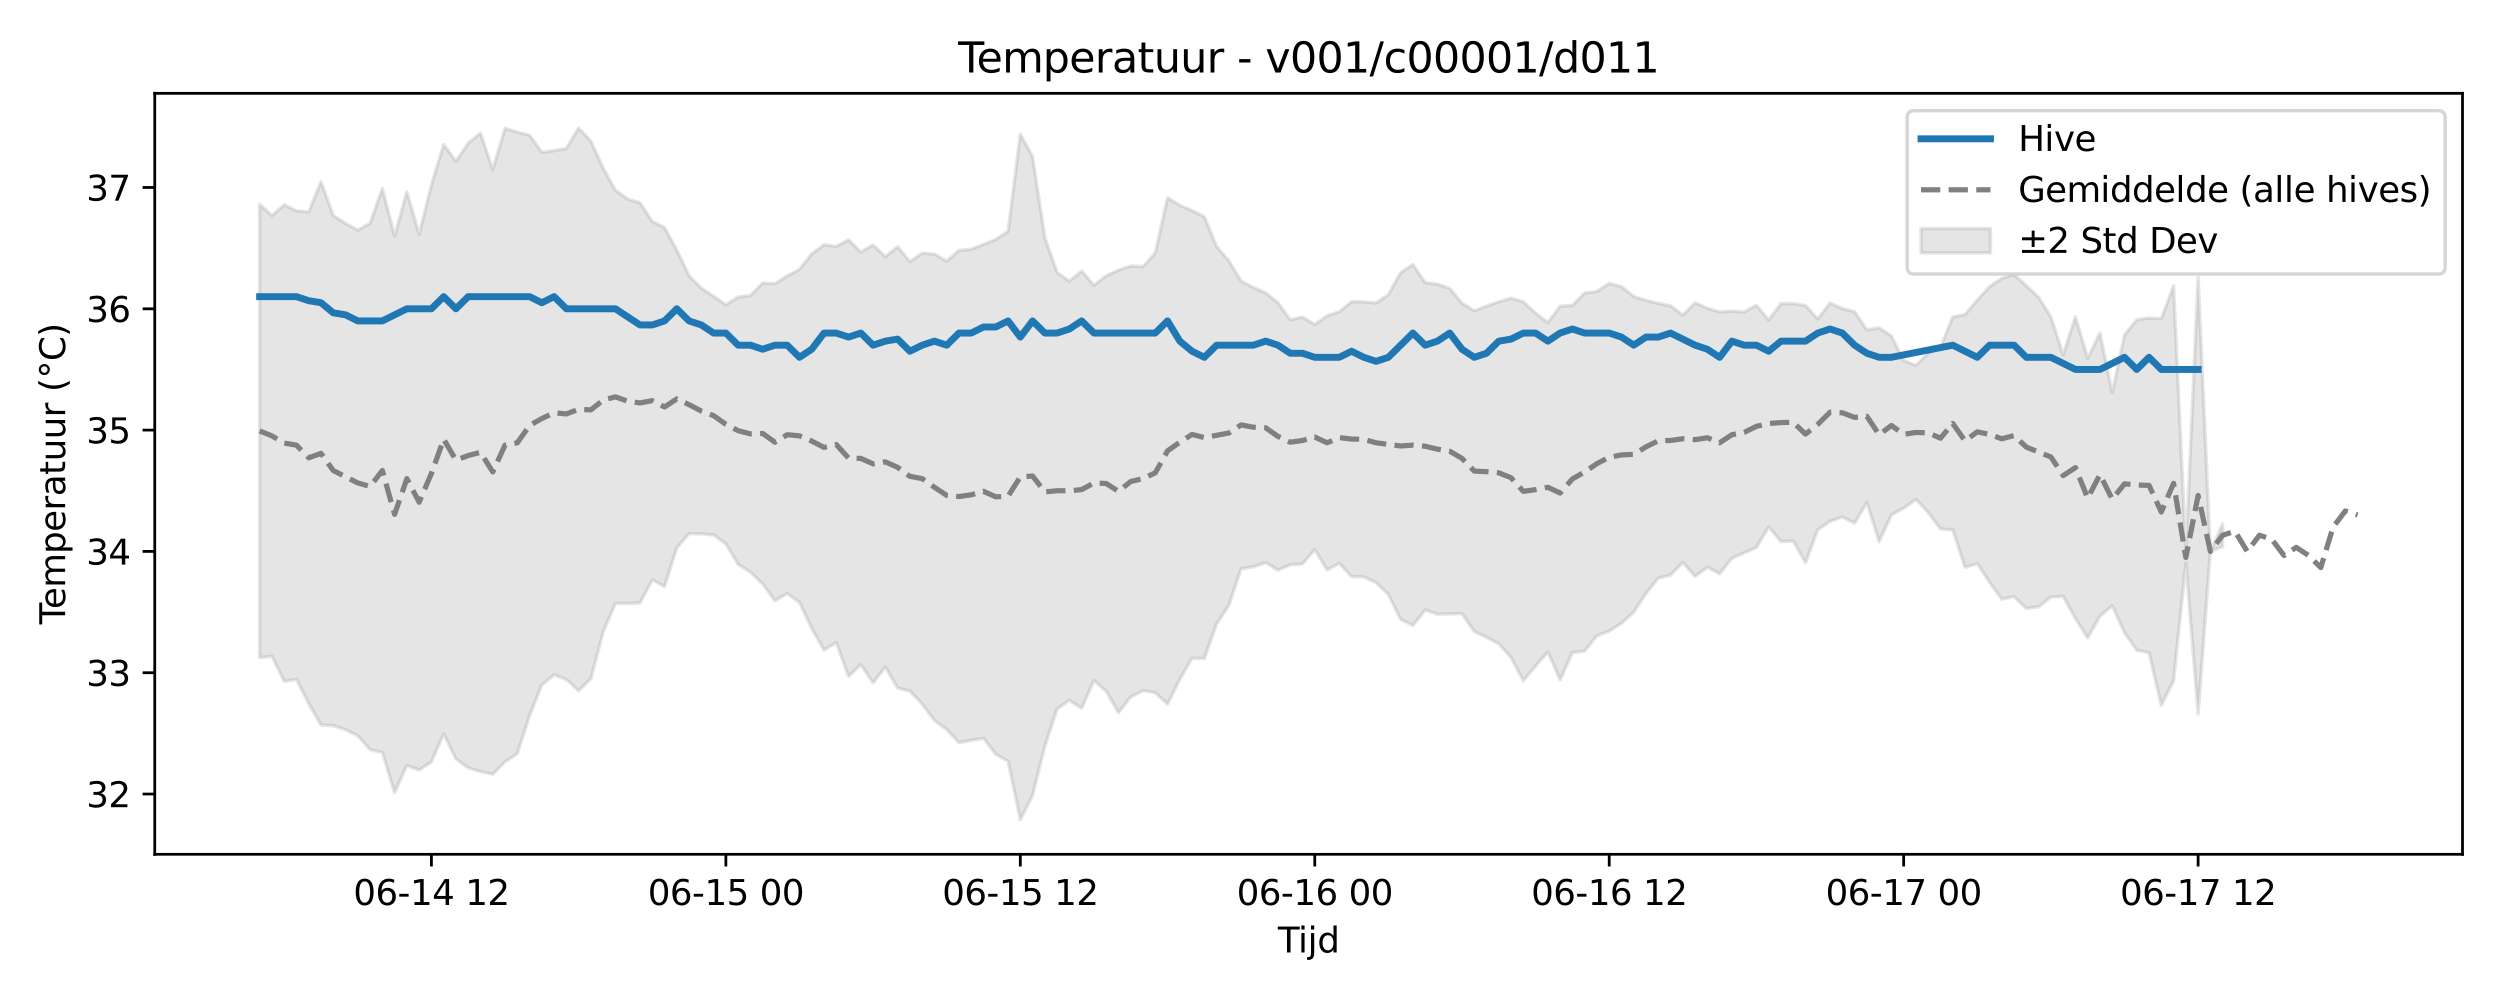 <?xml version="1.0" encoding="utf-8" standalone="no"?>
<!DOCTYPE svg PUBLIC "-//W3C//DTD SVG 1.1//EN"
  "http://www.w3.org/Graphics/SVG/1.1/DTD/svg11.dtd">
<svg xmlns:xlink="http://www.w3.org/1999/xlink" width="720pt" height="288pt" viewBox="0 0 720 288" xmlns="http://www.w3.org/2000/svg" version="1.1">
 <defs>
  <style type="text/css">*{stroke-linejoin: round; stroke-linecap: butt}</style>
 </defs>
 <g id="figure_1">
  <g id="patch_1">
   <path d="M 0 288 
L 720 288 
L 720 0 
L 0 0 
z
" style="fill: #ffffff"/>
  </g>
  <g id="axes_1">
   <g id="patch_2">
    <path d="M 44.57 246.04 
L 709.2 246.04 
L 709.2 26.88 
L 44.57 26.88 
z
" style="fill: #ffffff"/>
   </g>
   <g id="FillBetweenPolyCollection_1">
    <defs>
     <path id="m33ed1205d7" d="M 74.78 -229.134 
L 74.78 -98.632 
L 78.314 -99 
L 81.847 -91.801 
L 85.381 -92.318 
L 88.914 -85.341 
L 92.447 -79.182 
L 95.981 -79.016 
L 99.514 -77.841 
L 103.048 -76.105 
L 106.581 -72.096 
L 110.114 -71.279 
L 113.648 -59.706 
L 117.181 -67.546 
L 120.714 -66.221 
L 124.248 -68.58 
L 127.781 -76.634 
L 131.315 -69.429 
L 134.848 -66.837 
L 138.381 -65.784 
L 141.915 -65.04 
L 145.448 -68.555 
L 148.982 -70.974 
L 152.515 -81.857 
L 156.048 -90.76 
L 159.582 -93.629 
L 163.115 -92.317 
L 166.649 -89.085 
L 170.182 -92.553 
L 173.715 -105.993 
L 177.249 -114.218 
L 180.782 -114.231 
L 184.315 -114.32 
L 187.849 -120.994 
L 191.382 -119.094 
L 194.916 -130.238 
L 198.449 -134.29 
L 201.982 -134.255 
L 205.516 -133.932 
L 209.049 -131.358 
L 212.583 -125.472 
L 216.116 -123.236 
L 219.649 -119.826 
L 223.183 -114.977 
L 226.716 -117.032 
L 230.249 -114.53 
L 233.783 -107.052 
L 237.316 -100.796 
L 240.85 -102.907 
L 244.383 -93.21 
L 247.916 -96.537 
L 251.45 -91.352 
L 254.983 -95.898 
L 258.517 -89.835 
L 262.05 -88.978 
L 265.583 -85.218 
L 269.117 -80.486 
L 272.65 -77.875 
L 276.183 -74.112 
L 279.717 -74.775 
L 283.25 -75.357 
L 286.784 -70.788 
L 290.317 -68.779 
L 293.85 -51.922 
L 297.384 -58.914 
L 300.917 -73.061 
L 304.451 -83.819 
L 307.984 -86.3 
L 311.517 -84.027 
L 315.051 -91.982 
L 318.584 -88.906 
L 322.118 -82.775 
L 325.651 -87.267 
L 329.184 -89.108 
L 332.718 -88.477 
L 336.251 -85.248 
L 339.784 -92.387 
L 343.318 -98.426 
L 346.851 -98.333 
L 350.385 -108.265 
L 353.918 -113.714 
L 357.451 -124.188 
L 360.985 -124.741 
L 364.518 -125.943 
L 368.052 -123.798 
L 371.585 -125.366 
L 375.118 -125.588 
L 378.652 -129.702 
L 382.185 -123.905 
L 385.718 -125.726 
L 389.252 -121.97 
L 392.785 -121.858 
L 396.319 -120.21 
L 399.852 -116.797 
L 403.385 -109.618 
L 406.919 -107.817 
L 410.452 -112.35 
L 413.986 -111.104 
L 417.519 -111.187 
L 421.052 -111.259 
L 424.586 -106.138 
L 428.119 -104.463 
L 431.652 -102.561 
L 435.186 -98.648 
L 438.719 -91.933 
L 442.253 -96.167 
L 445.786 -100.224 
L 449.319 -92.16 
L 452.853 -100.081 
L 456.386 -100.492 
L 459.92 -104.933 
L 463.453 -106.219 
L 466.986 -108.504 
L 470.52 -111.701 
L 474.053 -117.094 
L 477.587 -121.489 
L 481.12 -122.353 
L 484.653 -126.028 
L 488.187 -121.982 
L 491.72 -124.625 
L 495.253 -122.761 
L 498.787 -127.187 
L 502.32 -128.793 
L 505.854 -130.325 
L 509.387 -136.258 
L 512.92 -132.026 
L 516.454 -132.184 
L 519.987 -125.945 
L 523.521 -135.432 
L 527.054 -137.843 
L 530.587 -139.123 
L 534.121 -137.322 
L 537.654 -143.262 
L 541.187 -132.006 
L 544.721 -139.687 
L 548.254 -141.66 
L 551.788 -144.156 
L 555.321 -140.409 
L 558.854 -135.658 
L 562.388 -135.39 
L 565.921 -124.654 
L 569.455 -125.673 
L 572.988 -120.326 
L 576.521 -115.435 
L 580.055 -116.179 
L 583.588 -112.758 
L 587.121 -113.238 
L 590.655 -116.039 
L 594.188 -116.266 
L 597.722 -109.874 
L 601.255 -104.283 
L 604.788 -110.534 
L 608.322 -113.545 
L 611.855 -105.803 
L 615.389 -100.714 
L 618.922 -100.015 
L 622.455 -84.897 
L 625.989 -91.909 
L 629.522 -125.801 
L 633.056 -82.435 
L 636.589 -129.195 
L 640.122 -130.559 
L 640.122 -137.147 
L 640.122 -137.147 
L 636.589 -129.195 
L 633.056 -208.175 
L 629.522 -129.095 
L 625.989 -205.689 
L 622.455 -196.203 
L 618.922 -196.418 
L 615.389 -195.913 
L 611.855 -191.518 
L 608.322 -174.93 
L 604.788 -192.11 
L 601.255 -184.775 
L 597.722 -196.763 
L 594.188 -185.795 
L 590.655 -196.754 
L 587.121 -202.383 
L 583.588 -205.691 
L 580.055 -208.925 
L 576.521 -207.839 
L 572.988 -205.444 
L 569.455 -201.594 
L 565.921 -197.4 
L 562.388 -196.701 
L 558.854 -187.948 
L 555.321 -186.304 
L 551.788 -182.75 
L 548.254 -184.179 
L 544.721 -191.24 
L 541.187 -193.597 
L 537.654 -192.989 
L 534.121 -198.263 
L 530.587 -199.124 
L 527.054 -200.737 
L 523.521 -196.161 
L 519.987 -199.991 
L 516.454 -200.573 
L 512.92 -200.565 
L 509.387 -195.834 
L 505.854 -200.102 
L 502.32 -198.141 
L 498.787 -198.417 
L 495.253 -198.184 
L 491.72 -199.231 
L 488.187 -200.793 
L 484.653 -197.246 
L 481.12 -199.923 
L 477.587 -200.62 
L 474.053 -201.522 
L 470.52 -202.589 
L 466.986 -205.454 
L 463.453 -206.408 
L 459.92 -204.033 
L 456.386 -203.65 
L 452.853 -200.068 
L 449.319 -199.836 
L 445.786 -195.1 
L 442.253 -197.826 
L 438.719 -201.062 
L 435.186 -202.166 
L 431.652 -201.081 
L 428.119 -199.844 
L 424.586 -198.503 
L 421.052 -200.702 
L 417.519 -204.933 
L 413.986 -206.181 
L 410.452 -206.598 
L 406.919 -211.797 
L 403.385 -209.496 
L 399.852 -203.149 
L 396.319 -200.735 
L 392.785 -201.083 
L 389.252 -201.137 
L 385.718 -198.214 
L 382.185 -197.039 
L 378.652 -194.57 
L 375.118 -196.688 
L 371.585 -195.911 
L 368.052 -200.807 
L 364.518 -203.653 
L 360.985 -205.188 
L 357.451 -207.072 
L 353.918 -212.887 
L 350.385 -217.006 
L 346.851 -225.607 
L 343.318 -227.343 
L 339.784 -228.891 
L 336.251 -231.038 
L 332.718 -215.165 
L 329.184 -211.207 
L 325.651 -211.384 
L 322.118 -210.22 
L 318.584 -208.58 
L 315.051 -205.837 
L 311.517 -209.966 
L 307.984 -207.028 
L 304.451 -209.508 
L 300.917 -219.601 
L 297.384 -242.898 
L 293.85 -249.391 
L 290.317 -221.387 
L 286.784 -219.046 
L 283.25 -217.638 
L 279.717 -216.223 
L 276.183 -215.888 
L 272.65 -212.791 
L 269.117 -214.838 
L 265.583 -215.096 
L 262.05 -212.668 
L 258.517 -216.968 
L 254.983 -214.066 
L 251.45 -217.448 
L 247.916 -215.424 
L 244.383 -218.917 
L 240.85 -217.04 
L 237.316 -217.487 
L 233.783 -214.891 
L 230.249 -210.408 
L 226.716 -208.571 
L 223.183 -206.301 
L 219.649 -206.498 
L 216.116 -202.866 
L 212.583 -202.46 
L 209.049 -200.235 
L 205.516 -202.652 
L 201.982 -204.99 
L 198.449 -208.615 
L 194.916 -215.995 
L 191.382 -222.481 
L 187.849 -224.241 
L 184.315 -229.584 
L 180.782 -230.671 
L 177.249 -233.18 
L 173.715 -239.574 
L 170.182 -247.357 
L 166.649 -251.158 
L 163.115 -245.264 
L 159.582 -244.618 
L 156.048 -244.16 
L 152.515 -249.07 
L 148.982 -249.971 
L 145.448 -251.059 
L 141.915 -239.157 
L 138.381 -249.671 
L 134.848 -246.787 
L 131.315 -241.533 
L 127.781 -246.391 
L 124.248 -234.73 
L 120.714 -220.507 
L 117.181 -232.769 
L 113.648 -220.035 
L 110.114 -233.694 
L 106.581 -223.727 
L 103.048 -221.714 
L 99.514 -223.639 
L 95.981 -225.957 
L 92.447 -235.69 
L 88.914 -226.953 
L 85.381 -227.296 
L 81.847 -228.978 
L 78.314 -225.938 
L 74.78 -229.134 
z
" style="stroke: #808080; stroke-opacity: 0.2"/>
    </defs>
    <g clip-path="url(#p8a23d8aa67)">
     <use xlink:href="#m33ed1205d7" x="0" y="288" style="fill: #808080; fill-opacity: 0.2; stroke: #808080; stroke-opacity: 0.2"/>
    </g>
   </g>
   <g id="matplotlib.axis_1">
    <g id="xtick_1">
     <g id="line2d_1">
      <defs>
       <path id="m9613a33d75" d="M 0 0 
L 0 3.5 
" style="stroke: #000000; stroke-width: 0.8"/>
      </defs>
      <g>
       <use xlink:href="#m9613a33d75" x="124.248" y="246.04" style="stroke: #000000; stroke-width: 0.8"/>
      </g>
     </g>
     <g id="text_1">
      <!-- 06-14 12 -->
      <g transform="translate(101.767 260.638) scale(0.1 -0.1)">
       <defs>
        <path id="DejaVuSans-30" d="M 2034 4250 
Q 1547 4250 1301 3770 
Q 1056 3291 1056 2328 
Q 1056 1369 1301 889 
Q 1547 409 2034 409 
Q 2525 409 2770 889 
Q 3016 1369 3016 2328 
Q 3016 3291 2770 3770 
Q 2525 4250 2034 4250 
z
M 2034 4750 
Q 2819 4750 3233 4129 
Q 3647 3509 3647 2328 
Q 3647 1150 3233 529 
Q 2819 -91 2034 -91 
Q 1250 -91 836 529 
Q 422 1150 422 2328 
Q 422 3509 836 4129 
Q 1250 4750 2034 4750 
z
" transform="scale(0.016)"/>
        <path id="DejaVuSans-36" d="M 2113 2584 
Q 1688 2584 1439 2293 
Q 1191 2003 1191 1497 
Q 1191 994 1439 701 
Q 1688 409 2113 409 
Q 2538 409 2786 701 
Q 3034 994 3034 1497 
Q 3034 2003 2786 2293 
Q 2538 2584 2113 2584 
z
M 3366 4563 
L 3366 3988 
Q 3128 4100 2886 4159 
Q 2644 4219 2406 4219 
Q 1781 4219 1451 3797 
Q 1122 3375 1075 2522 
Q 1259 2794 1537 2939 
Q 1816 3084 2150 3084 
Q 2853 3084 3261 2657 
Q 3669 2231 3669 1497 
Q 3669 778 3244 343 
Q 2819 -91 2113 -91 
Q 1303 -91 875 529 
Q 447 1150 447 2328 
Q 447 3434 972 4092 
Q 1497 4750 2381 4750 
Q 2619 4750 2861 4703 
Q 3103 4656 3366 4563 
z
" transform="scale(0.016)"/>
        <path id="DejaVuSans-2d" d="M 313 2009 
L 1997 2009 
L 1997 1497 
L 313 1497 
L 313 2009 
z
" transform="scale(0.016)"/>
        <path id="DejaVuSans-31" d="M 794 531 
L 1825 531 
L 1825 4091 
L 703 3866 
L 703 4441 
L 1819 4666 
L 2450 4666 
L 2450 531 
L 3481 531 
L 3481 0 
L 794 0 
L 794 531 
z
" transform="scale(0.016)"/>
        <path id="DejaVuSans-34" d="M 2419 4116 
L 825 1625 
L 2419 1625 
L 2419 4116 
z
M 2253 4666 
L 3047 4666 
L 3047 1625 
L 3713 1625 
L 3713 1100 
L 3047 1100 
L 3047 0 
L 2419 0 
L 2419 1100 
L 313 1100 
L 313 1709 
L 2253 4666 
z
" transform="scale(0.016)"/>
        <path id="DejaVuSans-20" transform="scale(0.016)"/>
        <path id="DejaVuSans-32" d="M 1228 531 
L 3431 531 
L 3431 0 
L 469 0 
L 469 531 
Q 828 903 1448 1529 
Q 2069 2156 2228 2338 
Q 2531 2678 2651 2914 
Q 2772 3150 2772 3378 
Q 2772 3750 2511 3984 
Q 2250 4219 1831 4219 
Q 1534 4219 1204 4116 
Q 875 4013 500 3803 
L 500 4441 
Q 881 4594 1212 4672 
Q 1544 4750 1819 4750 
Q 2544 4750 2975 4387 
Q 3406 4025 3406 3419 
Q 3406 3131 3298 2873 
Q 3191 2616 2906 2266 
Q 2828 2175 2409 1742 
Q 1991 1309 1228 531 
z
" transform="scale(0.016)"/>
       </defs>
       <use xlink:href="#DejaVuSans-30"/>
       <use xlink:href="#DejaVuSans-36" transform="translate(63.623 0)"/>
       <use xlink:href="#DejaVuSans-2d" transform="translate(127.246 0)"/>
       <use xlink:href="#DejaVuSans-31" transform="translate(163.33 0)"/>
       <use xlink:href="#DejaVuSans-34" transform="translate(226.953 0)"/>
       <use xlink:href="#DejaVuSans-20" transform="translate(290.576 0)"/>
       <use xlink:href="#DejaVuSans-31" transform="translate(322.363 0)"/>
       <use xlink:href="#DejaVuSans-32" transform="translate(385.986 0)"/>
      </g>
     </g>
    </g>
    <g id="xtick_2">
     <g id="line2d_2">
      <g>
       <use xlink:href="#m9613a33d75" x="209.049" y="246.04" style="stroke: #000000; stroke-width: 0.8"/>
      </g>
     </g>
     <g id="text_2">
      <!-- 06-15 00 -->
      <g transform="translate(186.569 260.638) scale(0.1 -0.1)">
       <defs>
        <path id="DejaVuSans-35" d="M 691 4666 
L 3169 4666 
L 3169 4134 
L 1269 4134 
L 1269 2991 
Q 1406 3038 1543 3061 
Q 1681 3084 1819 3084 
Q 2600 3084 3056 2656 
Q 3513 2228 3513 1497 
Q 3513 744 3044 326 
Q 2575 -91 1722 -91 
Q 1428 -91 1123 -41 
Q 819 9 494 109 
L 494 744 
Q 775 591 1075 516 
Q 1375 441 1709 441 
Q 2250 441 2565 725 
Q 2881 1009 2881 1497 
Q 2881 1984 2565 2268 
Q 2250 2553 1709 2553 
Q 1456 2553 1204 2497 
Q 953 2441 691 2322 
L 691 4666 
z
" transform="scale(0.016)"/>
       </defs>
       <use xlink:href="#DejaVuSans-30"/>
       <use xlink:href="#DejaVuSans-36" transform="translate(63.623 0)"/>
       <use xlink:href="#DejaVuSans-2d" transform="translate(127.246 0)"/>
       <use xlink:href="#DejaVuSans-31" transform="translate(163.33 0)"/>
       <use xlink:href="#DejaVuSans-35" transform="translate(226.953 0)"/>
       <use xlink:href="#DejaVuSans-20" transform="translate(290.576 0)"/>
       <use xlink:href="#DejaVuSans-30" transform="translate(322.363 0)"/>
       <use xlink:href="#DejaVuSans-30" transform="translate(385.986 0)"/>
      </g>
     </g>
    </g>
    <g id="xtick_3">
     <g id="line2d_3">
      <g>
       <use xlink:href="#m9613a33d75" x="293.85" y="246.04" style="stroke: #000000; stroke-width: 0.8"/>
      </g>
     </g>
     <g id="text_3">
      <!-- 06-15 12 -->
      <g transform="translate(271.37 260.638) scale(0.1 -0.1)">
       <use xlink:href="#DejaVuSans-30"/>
       <use xlink:href="#DejaVuSans-36" transform="translate(63.623 0)"/>
       <use xlink:href="#DejaVuSans-2d" transform="translate(127.246 0)"/>
       <use xlink:href="#DejaVuSans-31" transform="translate(163.33 0)"/>
       <use xlink:href="#DejaVuSans-35" transform="translate(226.953 0)"/>
       <use xlink:href="#DejaVuSans-20" transform="translate(290.576 0)"/>
       <use xlink:href="#DejaVuSans-31" transform="translate(322.363 0)"/>
       <use xlink:href="#DejaVuSans-32" transform="translate(385.986 0)"/>
      </g>
     </g>
    </g>
    <g id="xtick_4">
     <g id="line2d_4">
      <g>
       <use xlink:href="#m9613a33d75" x="378.652" y="246.04" style="stroke: #000000; stroke-width: 0.8"/>
      </g>
     </g>
     <g id="text_4">
      <!-- 06-16 00 -->
      <g transform="translate(356.171 260.638) scale(0.1 -0.1)">
       <use xlink:href="#DejaVuSans-30"/>
       <use xlink:href="#DejaVuSans-36" transform="translate(63.623 0)"/>
       <use xlink:href="#DejaVuSans-2d" transform="translate(127.246 0)"/>
       <use xlink:href="#DejaVuSans-31" transform="translate(163.33 0)"/>
       <use xlink:href="#DejaVuSans-36" transform="translate(226.953 0)"/>
       <use xlink:href="#DejaVuSans-20" transform="translate(290.576 0)"/>
       <use xlink:href="#DejaVuSans-30" transform="translate(322.363 0)"/>
       <use xlink:href="#DejaVuSans-30" transform="translate(385.986 0)"/>
      </g>
     </g>
    </g>
    <g id="xtick_5">
     <g id="line2d_5">
      <g>
       <use xlink:href="#m9613a33d75" x="463.453" y="246.04" style="stroke: #000000; stroke-width: 0.8"/>
      </g>
     </g>
     <g id="text_5">
      <!-- 06-16 12 -->
      <g transform="translate(440.973 260.638) scale(0.1 -0.1)">
       <use xlink:href="#DejaVuSans-30"/>
       <use xlink:href="#DejaVuSans-36" transform="translate(63.623 0)"/>
       <use xlink:href="#DejaVuSans-2d" transform="translate(127.246 0)"/>
       <use xlink:href="#DejaVuSans-31" transform="translate(163.33 0)"/>
       <use xlink:href="#DejaVuSans-36" transform="translate(226.953 0)"/>
       <use xlink:href="#DejaVuSans-20" transform="translate(290.576 0)"/>
       <use xlink:href="#DejaVuSans-31" transform="translate(322.363 0)"/>
       <use xlink:href="#DejaVuSans-32" transform="translate(385.986 0)"/>
      </g>
     </g>
    </g>
    <g id="xtick_6">
     <g id="line2d_6">
      <g>
       <use xlink:href="#m9613a33d75" x="548.254" y="246.04" style="stroke: #000000; stroke-width: 0.8"/>
      </g>
     </g>
     <g id="text_6">
      <!-- 06-17 00 -->
      <g transform="translate(525.774 260.638) scale(0.1 -0.1)">
       <defs>
        <path id="DejaVuSans-37" d="M 525 4666 
L 3525 4666 
L 3525 4397 
L 1831 0 
L 1172 0 
L 2766 4134 
L 525 4134 
L 525 4666 
z
" transform="scale(0.016)"/>
       </defs>
       <use xlink:href="#DejaVuSans-30"/>
       <use xlink:href="#DejaVuSans-36" transform="translate(63.623 0)"/>
       <use xlink:href="#DejaVuSans-2d" transform="translate(127.246 0)"/>
       <use xlink:href="#DejaVuSans-31" transform="translate(163.33 0)"/>
       <use xlink:href="#DejaVuSans-37" transform="translate(226.953 0)"/>
       <use xlink:href="#DejaVuSans-20" transform="translate(290.576 0)"/>
       <use xlink:href="#DejaVuSans-30" transform="translate(322.363 0)"/>
       <use xlink:href="#DejaVuSans-30" transform="translate(385.986 0)"/>
      </g>
     </g>
    </g>
    <g id="xtick_7">
     <g id="line2d_7">
      <g>
       <use xlink:href="#m9613a33d75" x="633.056" y="246.04" style="stroke: #000000; stroke-width: 0.8"/>
      </g>
     </g>
     <g id="text_7">
      <!-- 06-17 12 -->
      <g transform="translate(610.575 260.638) scale(0.1 -0.1)">
       <use xlink:href="#DejaVuSans-30"/>
       <use xlink:href="#DejaVuSans-36" transform="translate(63.623 0)"/>
       <use xlink:href="#DejaVuSans-2d" transform="translate(127.246 0)"/>
       <use xlink:href="#DejaVuSans-31" transform="translate(163.33 0)"/>
       <use xlink:href="#DejaVuSans-37" transform="translate(226.953 0)"/>
       <use xlink:href="#DejaVuSans-20" transform="translate(290.576 0)"/>
       <use xlink:href="#DejaVuSans-31" transform="translate(322.363 0)"/>
       <use xlink:href="#DejaVuSans-32" transform="translate(385.986 0)"/>
      </g>
     </g>
    </g>
    <g id="text_8">
     <!-- Tijd -->
     <g transform="translate(368.035 274.317) scale(0.1 -0.1)">
      <defs>
       <path id="DejaVuSans-54" d="M -19 4666 
L 3928 4666 
L 3928 4134 
L 2272 4134 
L 2272 0 
L 1638 0 
L 1638 4134 
L -19 4134 
L -19 4666 
z
" transform="scale(0.016)"/>
       <path id="DejaVuSans-69" d="M 603 3500 
L 1178 3500 
L 1178 0 
L 603 0 
L 603 3500 
z
M 603 4863 
L 1178 4863 
L 1178 4134 
L 603 4134 
L 603 4863 
z
" transform="scale(0.016)"/>
       <path id="DejaVuSans-6a" d="M 603 3500 
L 1178 3500 
L 1178 -63 
Q 1178 -731 923 -1031 
Q 669 -1331 103 -1331 
L -116 -1331 
L -116 -844 
L 38 -844 
Q 366 -844 484 -692 
Q 603 -541 603 -63 
L 603 3500 
z
M 603 4863 
L 1178 4863 
L 1178 4134 
L 603 4134 
L 603 4863 
z
" transform="scale(0.016)"/>
       <path id="DejaVuSans-64" d="M 2906 2969 
L 2906 4863 
L 3481 4863 
L 3481 0 
L 2906 0 
L 2906 525 
Q 2725 213 2448 61 
Q 2172 -91 1784 -91 
Q 1150 -91 751 415 
Q 353 922 353 1747 
Q 353 2572 751 3078 
Q 1150 3584 1784 3584 
Q 2172 3584 2448 3432 
Q 2725 3281 2906 2969 
z
M 947 1747 
Q 947 1113 1208 752 
Q 1469 391 1925 391 
Q 2381 391 2643 752 
Q 2906 1113 2906 1747 
Q 2906 2381 2643 2742 
Q 2381 3103 1925 3103 
Q 1469 3103 1208 2742 
Q 947 2381 947 1747 
z
" transform="scale(0.016)"/>
      </defs>
      <use xlink:href="#DejaVuSans-54"/>
      <use xlink:href="#DejaVuSans-69" transform="translate(57.959 0)"/>
      <use xlink:href="#DejaVuSans-6a" transform="translate(85.742 0)"/>
      <use xlink:href="#DejaVuSans-64" transform="translate(113.525 0)"/>
     </g>
    </g>
   </g>
   <g id="matplotlib.axis_2">
    <g id="ytick_1">
     <g id="line2d_8">
      <defs>
       <path id="m6d1bf1c7c9" d="M 0 0 
L -3.5 0 
" style="stroke: #000000; stroke-width: 0.8"/>
      </defs>
      <g>
       <use xlink:href="#m6d1bf1c7c9" x="44.57" y="228.68" style="stroke: #000000; stroke-width: 0.8"/>
      </g>
     </g>
     <g id="text_9">
      <!-- 32 -->
      <g transform="translate(24.845 232.48) scale(0.1 -0.1)">
       <defs>
        <path id="DejaVuSans-33" d="M 2597 2516 
Q 3050 2419 3304 2112 
Q 3559 1806 3559 1356 
Q 3559 666 3084 287 
Q 2609 -91 1734 -91 
Q 1441 -91 1130 -33 
Q 819 25 488 141 
L 488 750 
Q 750 597 1062 519 
Q 1375 441 1716 441 
Q 2309 441 2620 675 
Q 2931 909 2931 1356 
Q 2931 1769 2642 2001 
Q 2353 2234 1838 2234 
L 1294 2234 
L 1294 2753 
L 1863 2753 
Q 2328 2753 2575 2939 
Q 2822 3125 2822 3475 
Q 2822 3834 2567 4026 
Q 2313 4219 1838 4219 
Q 1578 4219 1281 4162 
Q 984 4106 628 3988 
L 628 4550 
Q 988 4650 1302 4700 
Q 1616 4750 1894 4750 
Q 2613 4750 3031 4423 
Q 3450 4097 3450 3541 
Q 3450 3153 3228 2886 
Q 3006 2619 2597 2516 
z
" transform="scale(0.016)"/>
       </defs>
       <use xlink:href="#DejaVuSans-33"/>
       <use xlink:href="#DejaVuSans-32" transform="translate(63.623 0)"/>
      </g>
     </g>
    </g>
    <g id="ytick_2">
     <g id="line2d_9">
      <g>
       <use xlink:href="#m6d1bf1c7c9" x="44.57" y="193.743" style="stroke: #000000; stroke-width: 0.8"/>
      </g>
     </g>
     <g id="text_10">
      <!-- 33 -->
      <g transform="translate(24.845 197.542) scale(0.1 -0.1)">
       <use xlink:href="#DejaVuSans-33"/>
       <use xlink:href="#DejaVuSans-33" transform="translate(63.623 0)"/>
      </g>
     </g>
    </g>
    <g id="ytick_3">
     <g id="line2d_10">
      <g>
       <use xlink:href="#m6d1bf1c7c9" x="44.57" y="158.805" style="stroke: #000000; stroke-width: 0.8"/>
      </g>
     </g>
     <g id="text_11">
      <!-- 34 -->
      <g transform="translate(24.845 162.604) scale(0.1 -0.1)">
       <use xlink:href="#DejaVuSans-33"/>
       <use xlink:href="#DejaVuSans-34" transform="translate(63.623 0)"/>
      </g>
     </g>
    </g>
    <g id="ytick_4">
     <g id="line2d_11">
      <g>
       <use xlink:href="#m6d1bf1c7c9" x="44.57" y="123.867" style="stroke: #000000; stroke-width: 0.8"/>
      </g>
     </g>
     <g id="text_12">
      <!-- 35 -->
      <g transform="translate(24.845 127.667) scale(0.1 -0.1)">
       <use xlink:href="#DejaVuSans-33"/>
       <use xlink:href="#DejaVuSans-35" transform="translate(63.623 0)"/>
      </g>
     </g>
    </g>
    <g id="ytick_5">
     <g id="line2d_12">
      <g>
       <use xlink:href="#m6d1bf1c7c9" x="44.57" y="88.93" style="stroke: #000000; stroke-width: 0.8"/>
      </g>
     </g>
     <g id="text_13">
      <!-- 36 -->
      <g transform="translate(24.845 92.729) scale(0.1 -0.1)">
       <use xlink:href="#DejaVuSans-33"/>
       <use xlink:href="#DejaVuSans-36" transform="translate(63.623 0)"/>
      </g>
     </g>
    </g>
    <g id="ytick_6">
     <g id="line2d_13">
      <g>
       <use xlink:href="#m6d1bf1c7c9" x="44.57" y="53.992" style="stroke: #000000; stroke-width: 0.8"/>
      </g>
     </g>
     <g id="text_14">
      <!-- 37 -->
      <g transform="translate(24.845 57.792) scale(0.1 -0.1)">
       <use xlink:href="#DejaVuSans-33"/>
       <use xlink:href="#DejaVuSans-37" transform="translate(63.623 0)"/>
      </g>
     </g>
    </g>
    <g id="text_15">
     <!-- Temperatuur (°C) -->
     <g transform="translate(18.765 179.816) rotate(-90) scale(0.1 -0.1)">
      <defs>
       <path id="DejaVuSans-65" d="M 3597 1894 
L 3597 1613 
L 953 1613 
Q 991 1019 1311 708 
Q 1631 397 2203 397 
Q 2534 397 2845 478 
Q 3156 559 3463 722 
L 3463 178 
Q 3153 47 2828 -22 
Q 2503 -91 2169 -91 
Q 1331 -91 842 396 
Q 353 884 353 1716 
Q 353 2575 817 3079 
Q 1281 3584 2069 3584 
Q 2775 3584 3186 3129 
Q 3597 2675 3597 1894 
z
M 3022 2063 
Q 3016 2534 2758 2815 
Q 2500 3097 2075 3097 
Q 1594 3097 1305 2825 
Q 1016 2553 972 2059 
L 3022 2063 
z
" transform="scale(0.016)"/>
       <path id="DejaVuSans-6d" d="M 3328 2828 
Q 3544 3216 3844 3400 
Q 4144 3584 4550 3584 
Q 5097 3584 5394 3201 
Q 5691 2819 5691 2113 
L 5691 0 
L 5113 0 
L 5113 2094 
Q 5113 2597 4934 2840 
Q 4756 3084 4391 3084 
Q 3944 3084 3684 2787 
Q 3425 2491 3425 1978 
L 3425 0 
L 2847 0 
L 2847 2094 
Q 2847 2600 2669 2842 
Q 2491 3084 2119 3084 
Q 1678 3084 1418 2786 
Q 1159 2488 1159 1978 
L 1159 0 
L 581 0 
L 581 3500 
L 1159 3500 
L 1159 2956 
Q 1356 3278 1631 3431 
Q 1906 3584 2284 3584 
Q 2666 3584 2933 3390 
Q 3200 3197 3328 2828 
z
" transform="scale(0.016)"/>
       <path id="DejaVuSans-70" d="M 1159 525 
L 1159 -1331 
L 581 -1331 
L 581 3500 
L 1159 3500 
L 1159 2969 
Q 1341 3281 1617 3432 
Q 1894 3584 2278 3584 
Q 2916 3584 3314 3078 
Q 3713 2572 3713 1747 
Q 3713 922 3314 415 
Q 2916 -91 2278 -91 
Q 1894 -91 1617 61 
Q 1341 213 1159 525 
z
M 3116 1747 
Q 3116 2381 2855 2742 
Q 2594 3103 2138 3103 
Q 1681 3103 1420 2742 
Q 1159 2381 1159 1747 
Q 1159 1113 1420 752 
Q 1681 391 2138 391 
Q 2594 391 2855 752 
Q 3116 1113 3116 1747 
z
" transform="scale(0.016)"/>
       <path id="DejaVuSans-72" d="M 2631 2963 
Q 2534 3019 2420 3045 
Q 2306 3072 2169 3072 
Q 1681 3072 1420 2755 
Q 1159 2438 1159 1844 
L 1159 0 
L 581 0 
L 581 3500 
L 1159 3500 
L 1159 2956 
Q 1341 3275 1631 3429 
Q 1922 3584 2338 3584 
Q 2397 3584 2469 3576 
Q 2541 3569 2628 3553 
L 2631 2963 
z
" transform="scale(0.016)"/>
       <path id="DejaVuSans-61" d="M 2194 1759 
Q 1497 1759 1228 1600 
Q 959 1441 959 1056 
Q 959 750 1161 570 
Q 1363 391 1709 391 
Q 2188 391 2477 730 
Q 2766 1069 2766 1631 
L 2766 1759 
L 2194 1759 
z
M 3341 1997 
L 3341 0 
L 2766 0 
L 2766 531 
Q 2569 213 2275 61 
Q 1981 -91 1556 -91 
Q 1019 -91 701 211 
Q 384 513 384 1019 
Q 384 1609 779 1909 
Q 1175 2209 1959 2209 
L 2766 2209 
L 2766 2266 
Q 2766 2663 2505 2880 
Q 2244 3097 1772 3097 
Q 1472 3097 1187 3025 
Q 903 2953 641 2809 
L 641 3341 
Q 956 3463 1253 3523 
Q 1550 3584 1831 3584 
Q 2591 3584 2966 3190 
Q 3341 2797 3341 1997 
z
" transform="scale(0.016)"/>
       <path id="DejaVuSans-74" d="M 1172 4494 
L 1172 3500 
L 2356 3500 
L 2356 3053 
L 1172 3053 
L 1172 1153 
Q 1172 725 1289 603 
Q 1406 481 1766 481 
L 2356 481 
L 2356 0 
L 1766 0 
Q 1100 0 847 248 
Q 594 497 594 1153 
L 594 3053 
L 172 3053 
L 172 3500 
L 594 3500 
L 594 4494 
L 1172 4494 
z
" transform="scale(0.016)"/>
       <path id="DejaVuSans-75" d="M 544 1381 
L 544 3500 
L 1119 3500 
L 1119 1403 
Q 1119 906 1312 657 
Q 1506 409 1894 409 
Q 2359 409 2629 706 
Q 2900 1003 2900 1516 
L 2900 3500 
L 3475 3500 
L 3475 0 
L 2900 0 
L 2900 538 
Q 2691 219 2414 64 
Q 2138 -91 1772 -91 
Q 1169 -91 856 284 
Q 544 659 544 1381 
z
M 1991 3584 
L 1991 3584 
z
" transform="scale(0.016)"/>
       <path id="DejaVuSans-28" d="M 1984 4856 
Q 1566 4138 1362 3434 
Q 1159 2731 1159 2009 
Q 1159 1288 1364 580 
Q 1569 -128 1984 -844 
L 1484 -844 
Q 1016 -109 783 600 
Q 550 1309 550 2009 
Q 550 2706 781 3412 
Q 1013 4119 1484 4856 
L 1984 4856 
z
" transform="scale(0.016)"/>
       <path id="DejaVuSans-b0" d="M 1600 4347 
Q 1350 4347 1178 4173 
Q 1006 4000 1006 3750 
Q 1006 3503 1178 3333 
Q 1350 3163 1600 3163 
Q 1850 3163 2022 3333 
Q 2194 3503 2194 3750 
Q 2194 3997 2020 4172 
Q 1847 4347 1600 4347 
z
M 1600 4750 
Q 1800 4750 1984 4673 
Q 2169 4597 2303 4453 
Q 2447 4313 2519 4134 
Q 2591 3956 2591 3750 
Q 2591 3338 2302 3052 
Q 2013 2766 1594 2766 
Q 1172 2766 890 3047 
Q 609 3328 609 3750 
Q 609 4169 896 4459 
Q 1184 4750 1600 4750 
z
" transform="scale(0.016)"/>
       <path id="DejaVuSans-43" d="M 4122 4306 
L 4122 3641 
Q 3803 3938 3442 4084 
Q 3081 4231 2675 4231 
Q 1875 4231 1450 3742 
Q 1025 3253 1025 2328 
Q 1025 1406 1450 917 
Q 1875 428 2675 428 
Q 3081 428 3442 575 
Q 3803 722 4122 1019 
L 4122 359 
Q 3791 134 3420 21 
Q 3050 -91 2638 -91 
Q 1578 -91 968 557 
Q 359 1206 359 2328 
Q 359 3453 968 4101 
Q 1578 4750 2638 4750 
Q 3056 4750 3426 4639 
Q 3797 4528 4122 4306 
z
" transform="scale(0.016)"/>
       <path id="DejaVuSans-29" d="M 513 4856 
L 1013 4856 
Q 1481 4119 1714 3412 
Q 1947 2706 1947 2009 
Q 1947 1309 1714 600 
Q 1481 -109 1013 -844 
L 513 -844 
Q 928 -128 1133 580 
Q 1338 1288 1338 2009 
Q 1338 2731 1133 3434 
Q 928 4138 513 4856 
z
" transform="scale(0.016)"/>
      </defs>
      <use xlink:href="#DejaVuSans-54"/>
      <use xlink:href="#DejaVuSans-65" transform="translate(44.084 0)"/>
      <use xlink:href="#DejaVuSans-6d" transform="translate(105.607 0)"/>
      <use xlink:href="#DejaVuSans-70" transform="translate(203.02 0)"/>
      <use xlink:href="#DejaVuSans-65" transform="translate(266.496 0)"/>
      <use xlink:href="#DejaVuSans-72" transform="translate(328.02 0)"/>
      <use xlink:href="#DejaVuSans-61" transform="translate(369.133 0)"/>
      <use xlink:href="#DejaVuSans-74" transform="translate(430.412 0)"/>
      <use xlink:href="#DejaVuSans-75" transform="translate(469.621 0)"/>
      <use xlink:href="#DejaVuSans-75" transform="translate(533 0)"/>
      <use xlink:href="#DejaVuSans-72" transform="translate(596.379 0)"/>
      <use xlink:href="#DejaVuSans-20" transform="translate(637.492 0)"/>
      <use xlink:href="#DejaVuSans-28" transform="translate(669.279 0)"/>
      <use xlink:href="#DejaVuSans-b0" transform="translate(708.293 0)"/>
      <use xlink:href="#DejaVuSans-43" transform="translate(758.293 0)"/>
      <use xlink:href="#DejaVuSans-29" transform="translate(828.117 0)"/>
     </g>
    </g>
   </g>
   <g id="line2d_14">
    <path d="M 74.78 85.436 
L 85.381 85.436 
L 88.914 86.601 
L 92.447 87.183 
L 95.981 90.094 
L 99.514 90.677 
L 103.048 92.424 
L 110.114 92.424 
L 117.181 88.93 
L 124.248 88.93 
L 127.781 85.436 
L 131.315 88.93 
L 134.848 85.436 
L 152.515 85.436 
L 156.048 87.183 
L 159.582 85.436 
L 163.115 88.93 
L 177.249 88.93 
L 184.315 93.588 
L 187.849 93.588 
L 191.382 92.424 
L 194.916 88.93 
L 198.449 92.424 
L 201.982 93.588 
L 205.516 95.917 
L 209.049 95.917 
L 212.583 99.411 
L 216.116 99.411 
L 219.649 100.576 
L 223.183 99.411 
L 226.716 99.411 
L 230.249 102.905 
L 233.783 100.576 
L 237.316 95.917 
L 240.85 95.917 
L 244.383 97.082 
L 247.916 95.917 
L 251.45 99.411 
L 254.983 98.247 
L 258.517 97.664 
L 262.05 101.158 
L 265.583 99.411 
L 269.117 98.247 
L 272.65 99.411 
L 276.183 95.917 
L 279.717 95.917 
L 283.25 94.171 
L 286.784 94.171 
L 290.317 92.424 
L 293.85 97.082 
L 297.384 92.424 
L 300.917 95.917 
L 304.451 95.917 
L 307.984 94.753 
L 311.517 92.424 
L 315.051 95.917 
L 332.718 95.917 
L 336.251 92.424 
L 339.784 98.247 
L 343.318 101.158 
L 346.851 102.905 
L 350.385 99.411 
L 360.985 99.411 
L 364.518 98.247 
L 368.052 99.411 
L 371.585 101.74 
L 375.118 101.74 
L 378.652 102.905 
L 385.718 102.905 
L 389.252 101.158 
L 392.785 102.905 
L 396.319 104.07 
L 399.852 102.905 
L 406.919 95.917 
L 410.452 99.411 
L 413.986 98.247 
L 417.519 95.917 
L 421.052 100.576 
L 424.586 102.905 
L 428.119 101.74 
L 431.652 98.247 
L 435.186 97.664 
L 438.719 95.917 
L 442.253 95.917 
L 445.786 98.247 
L 449.319 95.917 
L 452.853 94.753 
L 456.386 95.917 
L 463.453 95.917 
L 466.986 97.082 
L 470.52 99.411 
L 474.053 97.082 
L 477.587 97.082 
L 481.12 95.917 
L 488.187 99.411 
L 491.72 100.576 
L 495.253 102.905 
L 498.787 98.247 
L 502.32 99.411 
L 505.854 99.411 
L 509.387 101.158 
L 512.92 98.247 
L 519.987 98.247 
L 523.521 95.917 
L 527.054 94.753 
L 530.587 95.917 
L 534.121 99.411 
L 537.654 101.74 
L 541.187 102.905 
L 544.721 102.905 
L 562.388 99.411 
L 569.455 102.905 
L 572.988 99.411 
L 580.055 99.411 
L 583.588 102.905 
L 590.655 102.905 
L 597.722 106.399 
L 604.788 106.399 
L 611.855 102.905 
L 615.389 106.399 
L 618.922 102.905 
L 622.455 106.399 
L 633.056 106.399 
L 633.056 106.399 
" clip-path="url(#p8a23d8aa67)" style="fill: none; stroke: #1f77b4; stroke-width: 2; stroke-linecap: square"/>
   </g>
   <g id="line2d_15">
    <path d="M 74.78 124.117 
L 78.314 125.531 
L 81.847 127.611 
L 85.381 128.193 
L 88.914 131.853 
L 92.447 130.564 
L 95.981 135.513 
L 103.048 139.09 
L 106.581 140.089 
L 110.114 135.513 
L 113.648 148.13 
L 117.181 137.843 
L 120.714 144.636 
L 124.248 136.345 
L 127.781 126.488 
L 131.315 132.519 
L 134.848 131.188 
L 138.381 130.273 
L 141.915 135.902 
L 145.448 128.193 
L 148.982 127.528 
L 152.515 122.537 
L 156.048 120.54 
L 159.582 118.876 
L 163.115 119.209 
L 166.649 117.878 
L 170.182 118.045 
L 173.715 115.216 
L 177.249 114.301 
L 180.782 115.549 
L 184.315 116.048 
L 187.849 115.383 
L 191.382 117.213 
L 194.916 114.884 
L 198.449 116.547 
L 201.982 118.377 
L 205.516 119.708 
L 209.049 122.204 
L 212.583 124.034 
L 216.116 124.949 
L 219.649 124.838 
L 223.183 127.361 
L 226.716 125.198 
L 230.249 125.531 
L 233.783 127.029 
L 237.316 128.859 
L 240.85 128.027 
L 244.383 131.936 
L 247.916 132.02 
L 251.45 133.6 
L 254.983 133.018 
L 258.517 134.598 
L 262.05 137.177 
L 265.583 137.843 
L 269.117 140.338 
L 272.65 142.667 
L 276.183 143 
L 279.717 142.501 
L 283.25 141.503 
L 286.784 143.083 
L 290.317 142.917 
L 293.85 137.343 
L 297.384 137.094 
L 300.917 141.669 
L 304.451 141.336 
L 307.984 141.336 
L 311.517 141.004 
L 315.051 139.09 
L 318.584 139.257 
L 322.118 141.503 
L 325.651 138.674 
L 329.184 137.843 
L 332.718 136.179 
L 336.251 129.857 
L 339.784 127.361 
L 343.318 125.115 
L 346.851 126.03 
L 353.918 124.699 
L 357.451 122.37 
L 360.985 123.036 
L 364.518 123.202 
L 368.052 125.698 
L 371.585 127.361 
L 375.118 126.862 
L 378.652 125.864 
L 382.185 127.528 
L 385.718 126.03 
L 389.252 126.446 
L 392.785 126.529 
L 396.319 127.528 
L 403.385 128.443 
L 406.919 128.193 
L 410.452 128.526 
L 413.986 129.358 
L 417.519 129.94 
L 421.052 132.02 
L 424.586 135.68 
L 428.119 135.846 
L 431.652 136.179 
L 435.186 137.593 
L 438.719 141.503 
L 442.253 141.004 
L 445.786 140.338 
L 449.319 142.002 
L 452.853 137.926 
L 456.386 135.929 
L 459.92 133.517 
L 463.453 131.687 
L 466.986 131.021 
L 470.52 130.855 
L 474.053 128.692 
L 477.587 126.945 
L 481.12 126.862 
L 484.653 126.363 
L 488.187 126.613 
L 491.72 126.072 
L 495.253 127.528 
L 498.787 125.198 
L 502.32 124.533 
L 505.854 122.786 
L 509.387 121.954 
L 512.92 121.705 
L 516.454 121.621 
L 519.987 125.032 
L 523.521 122.204 
L 527.054 118.71 
L 530.587 118.876 
L 534.121 120.207 
L 537.654 119.875 
L 541.187 125.198 
L 544.721 122.537 
L 548.254 125.081 
L 551.788 124.547 
L 555.321 124.644 
L 558.854 126.197 
L 562.388 121.954 
L 565.921 126.973 
L 569.455 124.367 
L 572.988 125.115 
L 576.521 126.363 
L 580.055 125.448 
L 583.588 128.775 
L 590.655 131.604 
L 594.188 136.969 
L 597.722 134.682 
L 601.255 143.471 
L 604.788 136.678 
L 608.322 143.763 
L 611.855 139.34 
L 615.389 139.686 
L 618.922 139.784 
L 622.455 147.45 
L 625.989 139.201 
L 629.522 160.552 
L 633.056 142.695 
L 636.589 158.805 
L 640.122 154.147 
L 643.656 152.982 
L 647.189 158.805 
L 650.722 154.147 
L 654.256 155.311 
L 657.789 159.97 
L 661.323 157.64 
L 664.856 159.97 
L 668.389 163.463 
L 671.923 151.818 
L 675.456 147.159 
L 678.99 148.324 
L 678.99 148.324 
" clip-path="url(#p8a23d8aa67)" style="fill: none; stroke-dasharray: 5.55,2.4; stroke-dashoffset: 0; stroke: #808080; stroke-width: 1.5"/>
   </g>
   <g id="patch_3">
    <path d="M 44.57 246.04 
L 44.57 26.88 
" style="fill: none; stroke: #000000; stroke-width: 0.8; stroke-linejoin: miter; stroke-linecap: square"/>
   </g>
   <g id="patch_4">
    <path d="M 709.2 246.04 
L 709.2 26.88 
" style="fill: none; stroke: #000000; stroke-width: 0.8; stroke-linejoin: miter; stroke-linecap: square"/>
   </g>
   <g id="patch_5">
    <path d="M 44.57 246.04 
L 709.2 246.04 
" style="fill: none; stroke: #000000; stroke-width: 0.8; stroke-linejoin: miter; stroke-linecap: square"/>
   </g>
   <g id="patch_6">
    <path d="M 44.57 26.88 
L 709.2 26.88 
" style="fill: none; stroke: #000000; stroke-width: 0.8; stroke-linejoin: miter; stroke-linecap: square"/>
   </g>
   <g id="text_16">
    <!-- Temperatuur - v001/c00001/d011 -->
    <g transform="translate(275.963 20.88) scale(0.12 -0.12)">
     <defs>
      <path id="DejaVuSans-76" d="M 191 3500 
L 800 3500 
L 1894 563 
L 2988 3500 
L 3597 3500 
L 2284 0 
L 1503 0 
L 191 3500 
z
" transform="scale(0.016)"/>
      <path id="DejaVuSans-2f" d="M 1625 4666 
L 2156 4666 
L 531 -594 
L 0 -594 
L 1625 4666 
z
" transform="scale(0.016)"/>
      <path id="DejaVuSans-63" d="M 3122 3366 
L 3122 2828 
Q 2878 2963 2633 3030 
Q 2388 3097 2138 3097 
Q 1578 3097 1268 2742 
Q 959 2388 959 1747 
Q 959 1106 1268 751 
Q 1578 397 2138 397 
Q 2388 397 2633 464 
Q 2878 531 3122 666 
L 3122 134 
Q 2881 22 2623 -34 
Q 2366 -91 2075 -91 
Q 1284 -91 818 406 
Q 353 903 353 1747 
Q 353 2603 823 3093 
Q 1294 3584 2113 3584 
Q 2378 3584 2631 3529 
Q 2884 3475 3122 3366 
z
" transform="scale(0.016)"/>
     </defs>
     <use xlink:href="#DejaVuSans-54"/>
     <use xlink:href="#DejaVuSans-65" transform="translate(44.084 0)"/>
     <use xlink:href="#DejaVuSans-6d" transform="translate(105.607 0)"/>
     <use xlink:href="#DejaVuSans-70" transform="translate(203.02 0)"/>
     <use xlink:href="#DejaVuSans-65" transform="translate(266.496 0)"/>
     <use xlink:href="#DejaVuSans-72" transform="translate(328.02 0)"/>
     <use xlink:href="#DejaVuSans-61" transform="translate(369.133 0)"/>
     <use xlink:href="#DejaVuSans-74" transform="translate(430.412 0)"/>
     <use xlink:href="#DejaVuSans-75" transform="translate(469.621 0)"/>
     <use xlink:href="#DejaVuSans-75" transform="translate(533 0)"/>
     <use xlink:href="#DejaVuSans-72" transform="translate(596.379 0)"/>
     <use xlink:href="#DejaVuSans-20" transform="translate(637.492 0)"/>
     <use xlink:href="#DejaVuSans-2d" transform="translate(669.279 0)"/>
     <use xlink:href="#DejaVuSans-20" transform="translate(705.363 0)"/>
     <use xlink:href="#DejaVuSans-76" transform="translate(737.15 0)"/>
     <use xlink:href="#DejaVuSans-30" transform="translate(796.33 0)"/>
     <use xlink:href="#DejaVuSans-30" transform="translate(859.953 0)"/>
     <use xlink:href="#DejaVuSans-31" transform="translate(923.576 0)"/>
     <use xlink:href="#DejaVuSans-2f" transform="translate(987.199 0)"/>
     <use xlink:href="#DejaVuSans-63" transform="translate(1020.891 0)"/>
     <use xlink:href="#DejaVuSans-30" transform="translate(1075.871 0)"/>
     <use xlink:href="#DejaVuSans-30" transform="translate(1139.494 0)"/>
     <use xlink:href="#DejaVuSans-30" transform="translate(1203.117 0)"/>
     <use xlink:href="#DejaVuSans-30" transform="translate(1266.74 0)"/>
     <use xlink:href="#DejaVuSans-31" transform="translate(1330.363 0)"/>
     <use xlink:href="#DejaVuSans-2f" transform="translate(1393.986 0)"/>
     <use xlink:href="#DejaVuSans-64" transform="translate(1427.678 0)"/>
     <use xlink:href="#DejaVuSans-30" transform="translate(1491.154 0)"/>
     <use xlink:href="#DejaVuSans-31" transform="translate(1554.777 0)"/>
     <use xlink:href="#DejaVuSans-31" transform="translate(1618.4 0)"/>
    </g>
   </g>
   <g id="legend_1">
    <g id="patch_7">
     <path d="M 551.256 78.914 
L 702.2 78.914 
Q 704.2 78.914 704.2 76.914 
L 704.2 33.88 
Q 704.2 31.88 702.2 31.88 
L 551.256 31.88 
Q 549.256 31.88 549.256 33.88 
L 549.256 76.914 
Q 549.256 78.914 551.256 78.914 
z
" style="fill: #ffffff; opacity: 0.8; stroke: #cccccc; stroke-linejoin: miter"/>
    </g>
    <g id="line2d_16">
     <path d="M 553.256 39.978 
L 563.256 39.978 
L 573.256 39.978 
" style="fill: none; stroke: #1f77b4; stroke-width: 2; stroke-linecap: square"/>
    </g>
    <g id="text_17">
     <!-- Hive -->
     <g transform="translate(581.256 43.478) scale(0.1 -0.1)">
      <defs>
       <path id="DejaVuSans-48" d="M 628 4666 
L 1259 4666 
L 1259 2753 
L 3553 2753 
L 3553 4666 
L 4184 4666 
L 4184 0 
L 3553 0 
L 3553 2222 
L 1259 2222 
L 1259 0 
L 628 0 
L 628 4666 
z
" transform="scale(0.016)"/>
      </defs>
      <use xlink:href="#DejaVuSans-48"/>
      <use xlink:href="#DejaVuSans-69" transform="translate(75.195 0)"/>
      <use xlink:href="#DejaVuSans-76" transform="translate(102.979 0)"/>
      <use xlink:href="#DejaVuSans-65" transform="translate(162.158 0)"/>
     </g>
    </g>
    <g id="line2d_17">
     <path d="M 553.256 54.657 
L 563.256 54.657 
L 573.256 54.657 
" style="fill: none; stroke-dasharray: 5.55,2.4; stroke-dashoffset: 0; stroke: #808080; stroke-width: 1.5"/>
    </g>
    <g id="text_18">
     <!-- Gemiddelde (alle hives) -->
     <g transform="translate(581.256 58.157) scale(0.1 -0.1)">
      <defs>
       <path id="DejaVuSans-47" d="M 3809 666 
L 3809 1919 
L 2778 1919 
L 2778 2438 
L 4434 2438 
L 4434 434 
Q 4069 175 3628 42 
Q 3188 -91 2688 -91 
Q 1594 -91 976 548 
Q 359 1188 359 2328 
Q 359 3472 976 4111 
Q 1594 4750 2688 4750 
Q 3144 4750 3555 4637 
Q 3966 4525 4313 4306 
L 4313 3634 
Q 3963 3931 3569 4081 
Q 3175 4231 2741 4231 
Q 1884 4231 1454 3753 
Q 1025 3275 1025 2328 
Q 1025 1384 1454 906 
Q 1884 428 2741 428 
Q 3075 428 3337 486 
Q 3600 544 3809 666 
z
" transform="scale(0.016)"/>
       <path id="DejaVuSans-6c" d="M 603 4863 
L 1178 4863 
L 1178 0 
L 603 0 
L 603 4863 
z
" transform="scale(0.016)"/>
       <path id="DejaVuSans-68" d="M 3513 2113 
L 3513 0 
L 2938 0 
L 2938 2094 
Q 2938 2591 2744 2837 
Q 2550 3084 2163 3084 
Q 1697 3084 1428 2787 
Q 1159 2491 1159 1978 
L 1159 0 
L 581 0 
L 581 4863 
L 1159 4863 
L 1159 2956 
Q 1366 3272 1645 3428 
Q 1925 3584 2291 3584 
Q 2894 3584 3203 3211 
Q 3513 2838 3513 2113 
z
" transform="scale(0.016)"/>
       <path id="DejaVuSans-73" d="M 2834 3397 
L 2834 2853 
Q 2591 2978 2328 3040 
Q 2066 3103 1784 3103 
Q 1356 3103 1142 2972 
Q 928 2841 928 2578 
Q 928 2378 1081 2264 
Q 1234 2150 1697 2047 
L 1894 2003 
Q 2506 1872 2764 1633 
Q 3022 1394 3022 966 
Q 3022 478 2636 193 
Q 2250 -91 1575 -91 
Q 1294 -91 989 -36 
Q 684 19 347 128 
L 347 722 
Q 666 556 975 473 
Q 1284 391 1588 391 
Q 1994 391 2212 530 
Q 2431 669 2431 922 
Q 2431 1156 2273 1281 
Q 2116 1406 1581 1522 
L 1381 1569 
Q 847 1681 609 1914 
Q 372 2147 372 2553 
Q 372 3047 722 3315 
Q 1072 3584 1716 3584 
Q 2034 3584 2315 3537 
Q 2597 3491 2834 3397 
z
" transform="scale(0.016)"/>
      </defs>
      <use xlink:href="#DejaVuSans-47"/>
      <use xlink:href="#DejaVuSans-65" transform="translate(77.49 0)"/>
      <use xlink:href="#DejaVuSans-6d" transform="translate(139.014 0)"/>
      <use xlink:href="#DejaVuSans-69" transform="translate(236.426 0)"/>
      <use xlink:href="#DejaVuSans-64" transform="translate(264.209 0)"/>
      <use xlink:href="#DejaVuSans-64" transform="translate(327.686 0)"/>
      <use xlink:href="#DejaVuSans-65" transform="translate(391.162 0)"/>
      <use xlink:href="#DejaVuSans-6c" transform="translate(452.686 0)"/>
      <use xlink:href="#DejaVuSans-64" transform="translate(480.469 0)"/>
      <use xlink:href="#DejaVuSans-65" transform="translate(543.945 0)"/>
      <use xlink:href="#DejaVuSans-20" transform="translate(605.469 0)"/>
      <use xlink:href="#DejaVuSans-28" transform="translate(637.256 0)"/>
      <use xlink:href="#DejaVuSans-61" transform="translate(676.27 0)"/>
      <use xlink:href="#DejaVuSans-6c" transform="translate(737.549 0)"/>
      <use xlink:href="#DejaVuSans-6c" transform="translate(765.332 0)"/>
      <use xlink:href="#DejaVuSans-65" transform="translate(793.115 0)"/>
      <use xlink:href="#DejaVuSans-20" transform="translate(854.639 0)"/>
      <use xlink:href="#DejaVuSans-68" transform="translate(886.426 0)"/>
      <use xlink:href="#DejaVuSans-69" transform="translate(949.805 0)"/>
      <use xlink:href="#DejaVuSans-76" transform="translate(977.588 0)"/>
      <use xlink:href="#DejaVuSans-65" transform="translate(1036.768 0)"/>
      <use xlink:href="#DejaVuSans-73" transform="translate(1098.291 0)"/>
      <use xlink:href="#DejaVuSans-29" transform="translate(1150.391 0)"/>
     </g>
    </g>
    <g id="patch_8">
     <path d="M 553.256 72.835 
L 573.256 72.835 
L 573.256 65.835 
L 553.256 65.835 
z
" style="fill: #808080; fill-opacity: 0.2; stroke: #808080; stroke-opacity: 0.2; stroke-linejoin: miter"/>
    </g>
    <g id="text_19">
     <!-- ±2 Std Dev -->
     <g transform="translate(581.256 72.835) scale(0.1 -0.1)">
      <defs>
       <path id="DejaVuSans-b1" d="M 2944 4013 
L 2944 2803 
L 4684 2803 
L 4684 2272 
L 2944 2272 
L 2944 1063 
L 2419 1063 
L 2419 2272 
L 678 2272 
L 678 2803 
L 2419 2803 
L 2419 4013 
L 2944 4013 
z
M 678 531 
L 4684 531 
L 4684 0 
L 678 0 
L 678 531 
z
" transform="scale(0.016)"/>
       <path id="DejaVuSans-53" d="M 3425 4513 
L 3425 3897 
Q 3066 4069 2747 4153 
Q 2428 4238 2131 4238 
Q 1616 4238 1336 4038 
Q 1056 3838 1056 3469 
Q 1056 3159 1242 3001 
Q 1428 2844 1947 2747 
L 2328 2669 
Q 3034 2534 3370 2195 
Q 3706 1856 3706 1288 
Q 3706 609 3251 259 
Q 2797 -91 1919 -91 
Q 1588 -91 1214 -16 
Q 841 59 441 206 
L 441 856 
Q 825 641 1194 531 
Q 1563 422 1919 422 
Q 2459 422 2753 634 
Q 3047 847 3047 1241 
Q 3047 1584 2836 1778 
Q 2625 1972 2144 2069 
L 1759 2144 
Q 1053 2284 737 2584 
Q 422 2884 422 3419 
Q 422 4038 858 4394 
Q 1294 4750 2059 4750 
Q 2388 4750 2728 4690 
Q 3069 4631 3425 4513 
z
" transform="scale(0.016)"/>
       <path id="DejaVuSans-44" d="M 1259 4147 
L 1259 519 
L 2022 519 
Q 2988 519 3436 956 
Q 3884 1394 3884 2338 
Q 3884 3275 3436 3711 
Q 2988 4147 2022 4147 
L 1259 4147 
z
M 628 4666 
L 1925 4666 
Q 3281 4666 3915 4102 
Q 4550 3538 4550 2338 
Q 4550 1131 3912 565 
Q 3275 0 1925 0 
L 628 0 
L 628 4666 
z
" transform="scale(0.016)"/>
      </defs>
      <use xlink:href="#DejaVuSans-b1"/>
      <use xlink:href="#DejaVuSans-32" transform="translate(83.789 0)"/>
      <use xlink:href="#DejaVuSans-20" transform="translate(147.412 0)"/>
      <use xlink:href="#DejaVuSans-53" transform="translate(179.199 0)"/>
      <use xlink:href="#DejaVuSans-74" transform="translate(242.676 0)"/>
      <use xlink:href="#DejaVuSans-64" transform="translate(281.885 0)"/>
      <use xlink:href="#DejaVuSans-20" transform="translate(345.361 0)"/>
      <use xlink:href="#DejaVuSans-44" transform="translate(377.148 0)"/>
      <use xlink:href="#DejaVuSans-65" transform="translate(454.15 0)"/>
      <use xlink:href="#DejaVuSans-76" transform="translate(515.674 0)"/>
     </g>
    </g>
   </g>
  </g>
 </g>
 <defs>
  <clipPath id="p8a23d8aa67">
   <rect x="44.57" y="26.88" width="664.63" height="219.16"/>
  </clipPath>
 </defs>
</svg>
